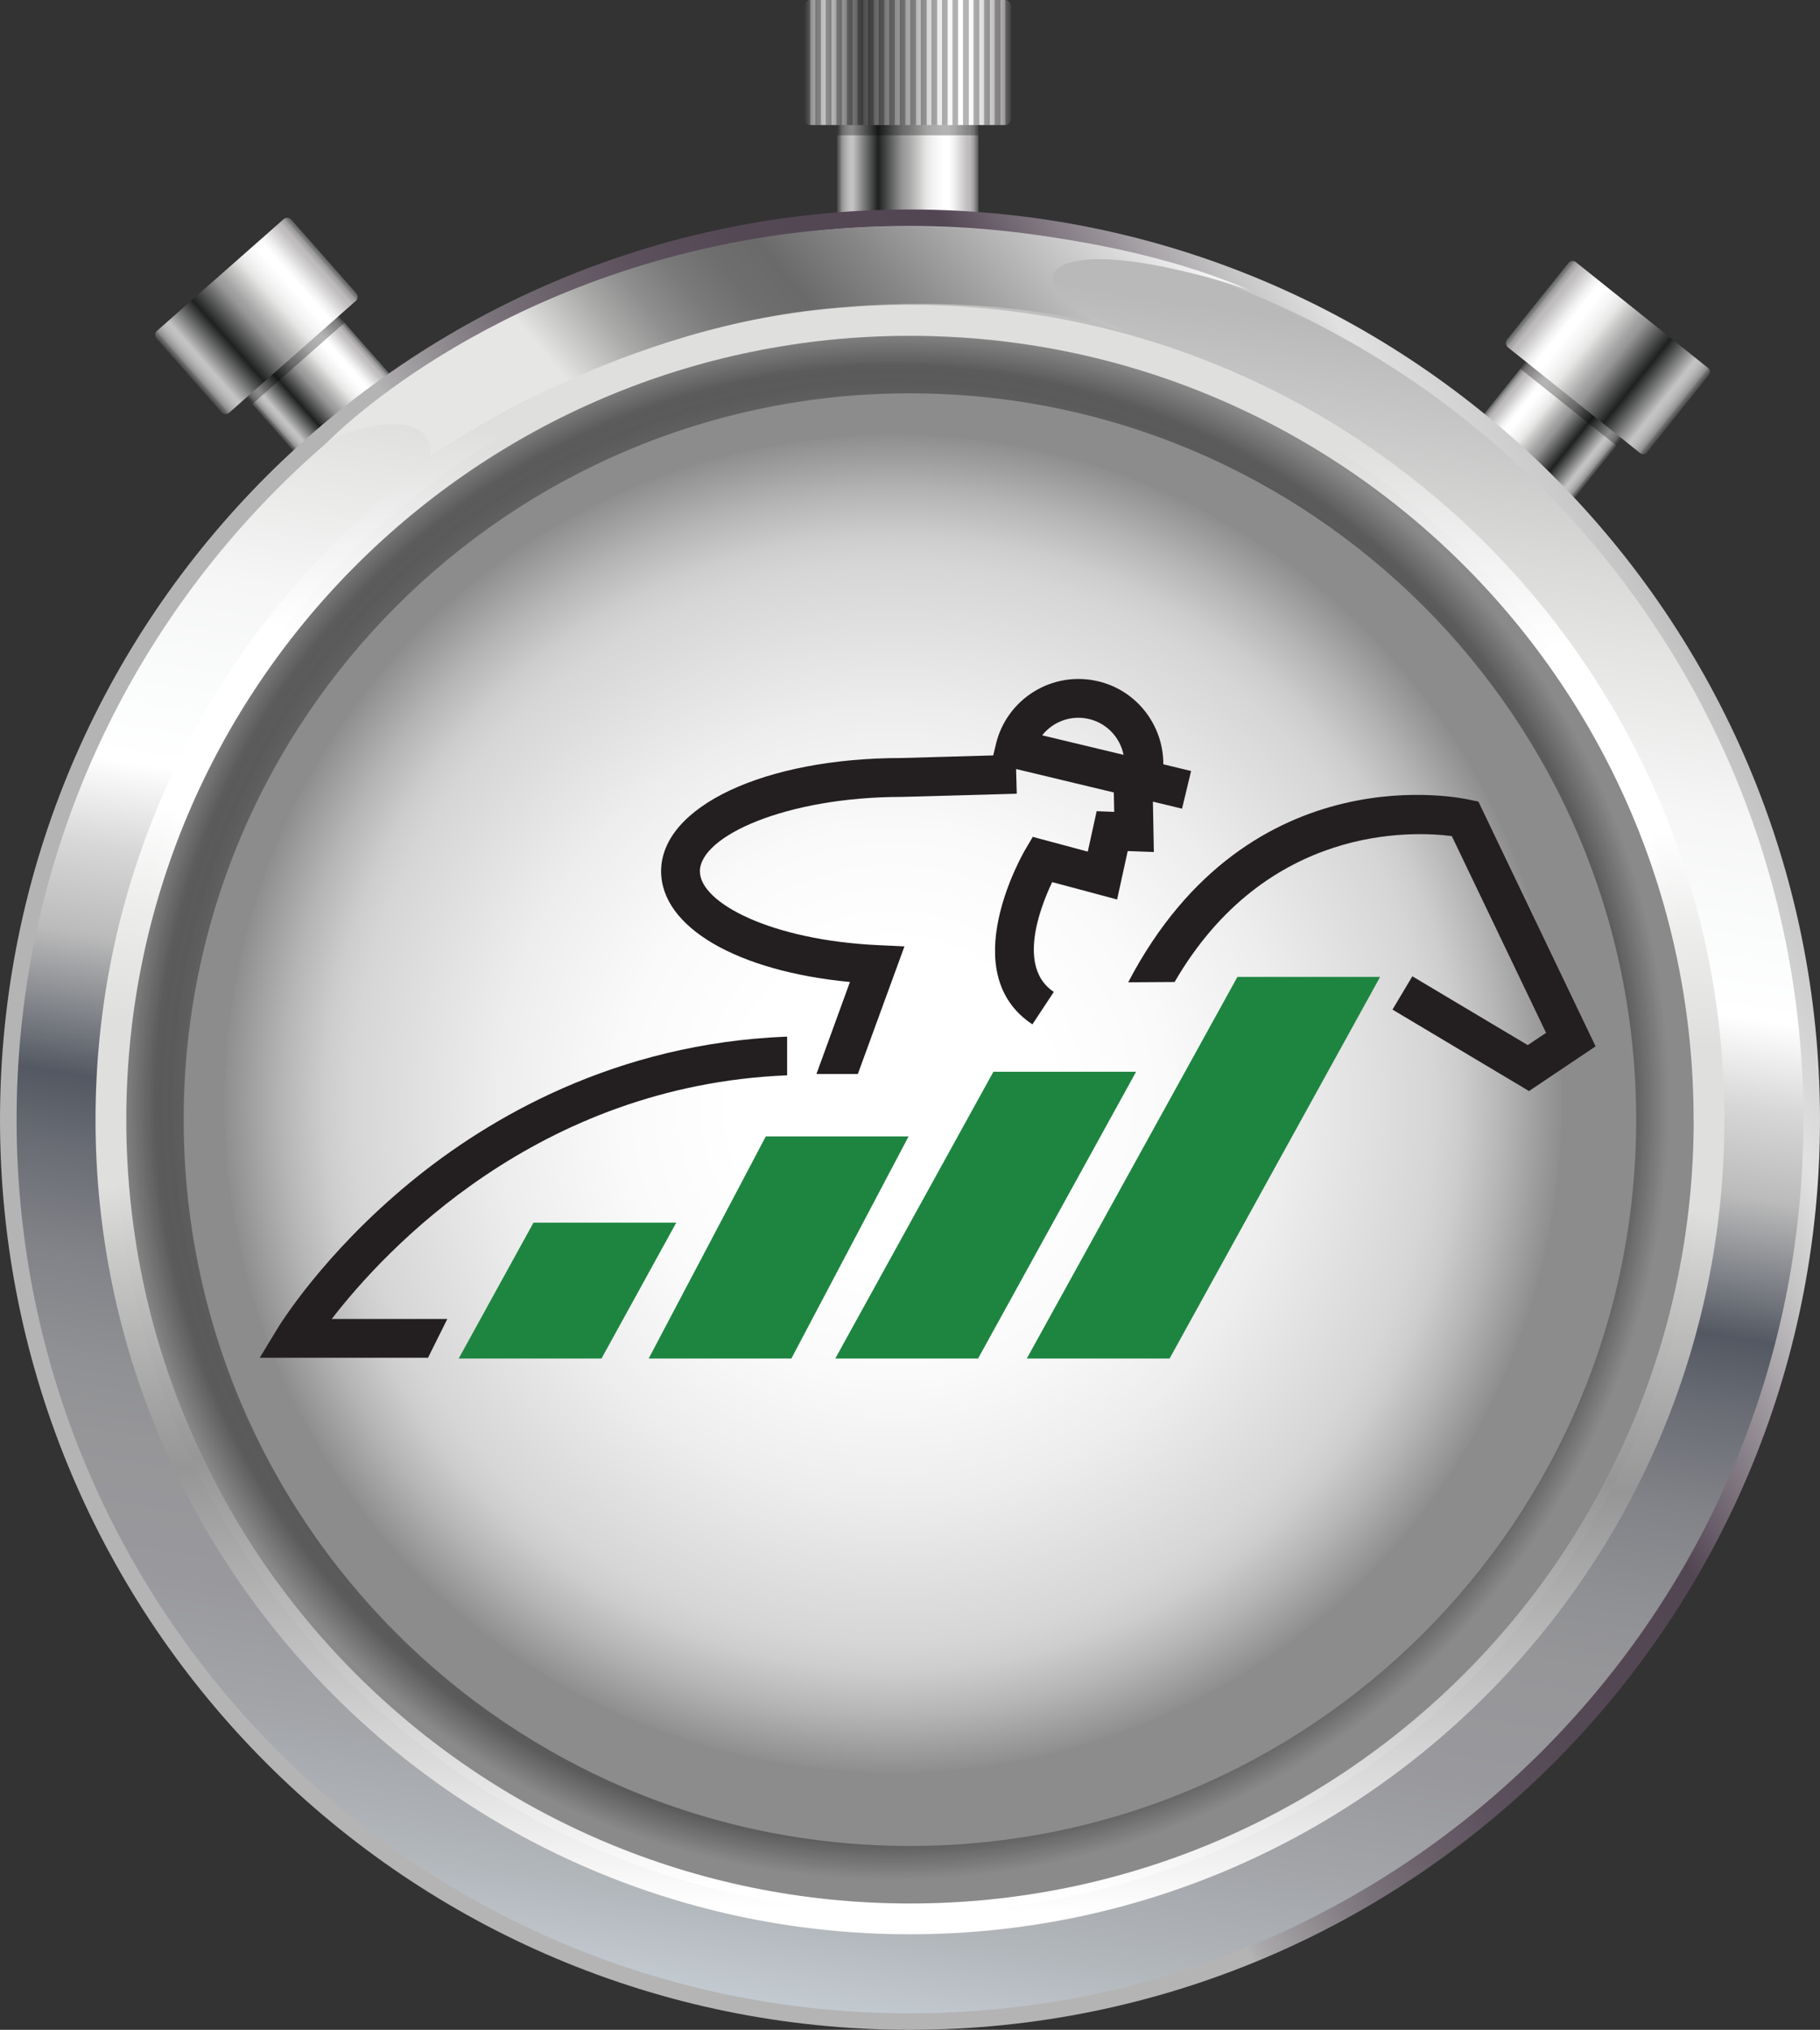 <?xml version="1.0" encoding="UTF-8"?><svg xmlns="http://www.w3.org/2000/svg" xmlns:xlink="http://www.w3.org/1999/xlink" viewBox="0 0 188.63 210.34"><rect x="0" y="0" width="188.63" height="210.34" fill="#333333" stroke="none"/><defs><style>.cls-1{fill:url(#linear-gradient-11);mix-blend-mode:multiply;}.cls-1,.cls-2,.cls-3,.cls-4,.cls-5,.cls-6,.cls-7,.cls-8,.cls-9,.cls-10,.cls-11,.cls-12,.cls-13,.cls-14,.cls-15,.cls-16,.cls-17{stroke-width:0px;}.cls-2{fill:url(#linear-gradient);}.cls-3{fill:url(#radial-gradient);}.cls-4{fill:url(#radial-gradient-2);mix-blend-mode:hard-light;opacity:.5;}.cls-5{fill:url(#radial-gradient-3);}.cls-6{fill:url(#linear-gradient-10);mix-blend-mode:screen;}.cls-7{fill:url(#linear-gradient-4);}.cls-8{fill:url(#linear-gradient-2);}.cls-9{fill:url(#linear-gradient-3);}.cls-10{fill:url(#linear-gradient-8);}.cls-11{fill:url(#linear-gradient-9);}.cls-12{fill:url(#linear-gradient-7);}.cls-13{fill:url(#linear-gradient-5);}.cls-14{fill:url(#linear-gradient-6);}.cls-18{isolation:isolate;}.cls-15{fill:#010101;opacity:.3;}.cls-16{fill:#231f20;}.cls-17{fill:#1e8541;}</style><linearGradient id="linear-gradient" x1="984.57" y1="-183.34" x2="997.33" y2="-183.34" gradientTransform="translate(896.58 -479.05) rotate(138.58) scale(1 -1)" gradientUnits="userSpaceOnUse"><stop offset="0" stop-color="#575858"/><stop offset="0" stop-color="#5e5f5f"/><stop offset=".02" stop-color="#818181"/><stop offset=".03" stop-color="#9d9c9c"/><stop offset=".05" stop-color="#b0aeae"/><stop offset=".06" stop-color="#bcbaba"/><stop offset=".08" stop-color="#c0bebe"/><stop offset=".1" stop-color="#cbc9c9"/><stop offset=".17" stop-color="#f0f0f0"/><stop offset=".21" stop-color="#fff"/><stop offset=".25" stop-color="#fff"/><stop offset=".32" stop-color="#f3f3f3"/><stop offset=".37" stop-color="#e6e6e5"/><stop offset=".42" stop-color="#cbcbca"/><stop offset=".5" stop-color="#a4a4a4"/><stop offset=".54" stop-color="#969696"/><stop offset=".71" stop-color="#1f2020"/><stop offset=".89" stop-color="#c4c4c4"/><stop offset=".91" stop-color="silver"/><stop offset=".93" stop-color="#b6b6b6"/><stop offset=".95" stop-color="#a5a5a5"/><stop offset=".97" stop-color="#8e8e8e"/><stop offset=".98" stop-color="#6f6f6f"/><stop offset="1" stop-color="#4a4a4a"/><stop offset="1" stop-color="#434343"/></linearGradient><linearGradient id="linear-gradient-2" x1="981.46" y1="-191.79" x2="1000.1" y2="-191.79" gradientTransform="translate(896.46 -478.94) rotate(138.58) scale(1 -1)" xlink:href="#linear-gradient"/><linearGradient id="linear-gradient-3" x1="806.42" y1="-59.36" x2="819.19" y2="-59.36" gradientTransform="translate(-510.57 -417.57) rotate(38.64)" xlink:href="#linear-gradient"/><linearGradient id="linear-gradient-4" x1="803.31" y1="-67.81" x2="821.96" y2="-67.81" gradientTransform="translate(-510.44 -417.47) rotate(38.64)" xlink:href="#linear-gradient"/><linearGradient id="linear-gradient-5" x1="1051.05" y1="16.18" x2="1065.68" y2="16.18" gradientTransform="translate(1152.45) rotate(-180) scale(1 -1)" xlink:href="#linear-gradient"/><linearGradient id="linear-gradient-6" x1="1047.51" y1="6.48" x2="1068.9" y2="6.48" gradientTransform="translate(1152.28) rotate(-180) scale(1 -1)" gradientUnits="userSpaceOnUse"><stop offset="0" stop-color="#575858"/><stop offset="0" stop-color="#5e5f5f"/><stop offset=".02" stop-color="#818181"/><stop offset=".03" stop-color="#9d9c9c"/><stop offset=".05" stop-color="#b0aeae"/><stop offset=".06" stop-color="#bcbaba"/><stop offset=".08" stop-color="#c0bebe"/><stop offset=".1" stop-color="#cbc9c9"/><stop offset=".17" stop-color="#f0f0f0"/><stop offset=".21" stop-color="#fff"/><stop offset=".25" stop-color="#fff"/><stop offset=".32" stop-color="#f3f3f3"/><stop offset=".37" stop-color="#e6e6e5"/><stop offset=".42" stop-color="#cbcbca"/><stop offset=".5" stop-color="#a4a4a4"/><stop offset=".54" stop-color="#969696"/><stop offset=".71" stop-color="#505050"/><stop offset=".89" stop-color="#c4c4c4"/><stop offset=".91" stop-color="silver"/><stop offset=".93" stop-color="#b6b6b6"/><stop offset=".95" stop-color="#a5a5a5"/><stop offset=".97" stop-color="#8e8e8e"/><stop offset=".98" stop-color="#6f6f6f"/><stop offset="1" stop-color="#4a4a4a"/><stop offset="1" stop-color="#434343"/></linearGradient><linearGradient id="linear-gradient-7" x1="197.08" y1="59" x2="84.49" y2="121.48" gradientUnits="userSpaceOnUse"><stop offset="0" stop-color="#878787"/><stop offset=".03" stop-color="#919191"/><stop offset=".21" stop-color="#cacaca"/><stop offset=".3" stop-color="#e0e1e0"/><stop offset=".36" stop-color="#c4c3c4"/><stop offset=".47" stop-color="#807780"/><stop offset=".54" stop-color="#534653"/><stop offset=".69" stop-color="#554855"/><stop offset=".77" stop-color="#5c505c"/><stop offset=".83" stop-color="#685e68"/><stop offset=".89" stop-color="#797179"/><stop offset=".94" stop-color="#8f8b8f"/><stop offset=".99" stop-color="#aba9ab"/><stop offset="1" stop-color="#b4b4b4"/></linearGradient><linearGradient id="linear-gradient-8" x1="108.09" y1="29.03" x2="79.45" y2="209.86" gradientUnits="userSpaceOnUse"><stop offset="0" stop-color="#b9b9b9"/><stop offset=".03" stop-color="#c2c2c2"/><stop offset=".11" stop-color="#d9d9d8"/><stop offset=".16" stop-color="#e5e5e4"/><stop offset=".24" stop-color="#f5f6f5"/><stop offset=".31" stop-color="#fbfcfc"/><stop offset=".35" stop-color="#fff"/><stop offset=".4" stop-color="#d7d7d7"/><stop offset=".45" stop-color="#bbb"/><stop offset=".53" stop-color="#535862"/><stop offset=".57" stop-color="#696c74"/><stop offset=".63" stop-color="#828388"/><stop offset=".69" stop-color="#909194"/><stop offset=".73" stop-color="#969699"/><stop offset=".8" stop-color="#99999d"/><stop offset=".87" stop-color="#a3a5a9"/><stop offset=".94" stop-color="#b3b8bd"/><stop offset="1" stop-color="#c7cfd6"/></linearGradient><linearGradient id="linear-gradient-9" x1="95.47" y1="45.36" x2="92.65" y2="216.89" gradientUnits="userSpaceOnUse"><stop offset="0" stop-color="#dfdfde"/><stop offset=".06" stop-color="#f0f0f0"/><stop offset=".12" stop-color="#fff"/><stop offset=".15" stop-color="#fff"/><stop offset=".23" stop-color="#fff"/><stop offset=".29" stop-color="#ededec"/><stop offset=".36" stop-color="#dfdfde"/><stop offset=".46" stop-color="#dfdfde"/><stop offset=".5" stop-color="#cbcbca"/><stop offset=".59" stop-color="#a4a4a4"/><stop offset=".63" stop-color="#969696"/><stop offset=".75" stop-color="#c4c4c4"/><stop offset=".89" stop-color="#fff"/><stop offset="1" stop-color="#fff"/></linearGradient><linearGradient id="linear-gradient-10" x1="95.33" y1="47.01" x2="92.57" y2="214.25" xlink:href="#linear-gradient-9"/><radialGradient id="radial-gradient" cx="399.44" cy="375.47" fx="399.44" fy="375.47" r="182.76" gradientTransform="translate(-83.2 -50.84) scale(.44)" gradientUnits="userSpaceOnUse"><stop offset="0" stop-color="#fafafa"/><stop offset=".17" stop-color="#f4f4f4"/><stop offset=".37" stop-color="#e6e6e6"/><stop offset=".59" stop-color="#cdcdcd"/><stop offset=".82" stop-color="#ababab"/><stop offset=".95" stop-color="#969696"/><stop offset="1" stop-color="#ebebeb"/></radialGradient><radialGradient id="radial-gradient-2" cx="399.44" cy="375.47" fx="399.44" fy="375.47" r="182.76" gradientTransform="translate(-83.2 -50.84) scale(.44)" gradientUnits="userSpaceOnUse"><stop offset=".55" stop-color="#fff"/><stop offset=".58" stop-color="#e6e6e6"/><stop offset=".71" stop-color="#909090"/><stop offset=".82" stop-color="#515151"/><stop offset=".89" stop-color="#2a2a2a"/><stop offset=".93" stop-color="#1c1c1c"/><stop offset="1" stop-color="#292929"/></radialGradient><radialGradient id="radial-gradient-3" cx="399.43" cy="375.47" fx="399.43" fy="375.47" r="169.36" gradientTransform="translate(-83.2 -50.84) scale(.44)" gradientUnits="userSpaceOnUse"><stop offset=".22" stop-color="#fff"/><stop offset=".38" stop-color="#fafafa"/><stop offset=".55" stop-color="#ededed"/><stop offset=".74" stop-color="#d8d7d7"/><stop offset=".75" stop-color="#d7d6d6"/><stop offset=".79" stop-color="#cecdcd"/><stop offset=".85" stop-color="#b5b5b5"/><stop offset=".93" stop-color="#8e8e8e"/><stop offset=".93" stop-color="#8c8c8c"/></radialGradient><linearGradient id="linear-gradient-11" x1="134.17" y1="-6.08" x2="67.51" y2="49.85" gradientUnits="userSpaceOnUse"><stop offset=".04" stop-color="#b9b9b9"/><stop offset=".06" stop-color="#c2c2c2"/><stop offset=".11" stop-color="#d9d9d8"/><stop offset=".14" stop-color="#e5e5e4"/><stop offset=".2" stop-color="#f5f6f5"/><stop offset=".24" stop-color="#fbfcfc"/><stop offset=".3" stop-color="#fff"/><stop offset=".43" stop-color="#cfcfcf"/><stop offset=".63" stop-color="#868686"/><stop offset=".72" stop-color="#6a6a6a"/><stop offset=".77" stop-color="#6e6e6e"/><stop offset=".82" stop-color="#7a7a7a"/><stop offset=".87" stop-color="#8e8e8e"/><stop offset=".92" stop-color="#ababaa"/><stop offset=".97" stop-color="#cfcfce"/><stop offset="1" stop-color="#e6e6e5"/></linearGradient></defs><g class="cls-18"><g id="Layer_1"><polygon class="cls-2" points="32.63 49.23 42.19 40.8 31.72 28.92 22.14 37.36 32.63 49.23"/><polygon class="cls-15" points="26.15 41.87 35.71 33.44 35 32.65 25.44 41.08 26.15 41.87"/><path class="cls-8" d="m22.94,42.71c.22.24.56.27.79.08l13.16-11.62c.22-.2.23-.54.03-.79l-6.72-7.61c-.2-.24-.56-.27-.78-.08l-13.18,11.62c-.22.2-.23.55-.02.78l6.7,7.61Z"/><polygon class="cls-9" points="161.41 53.83 151.45 45.87 161.34 33.5 171.31 41.46 161.41 53.83"/><polygon class="cls-15" points="167.53 46.17 157.57 38.21 158.24 37.38 168.2 45.34 167.53 46.17"/><path class="cls-7" d="m170.77,46.84c-.2.25-.55.29-.79.11l-13.71-10.97c-.23-.19-.26-.53-.07-.79l6.34-7.92c.19-.25.55-.3.77-.12l13.72,10.98c.23.18.26.53.05.78l-6.33,7.92Z"/><rect class="cls-13" x="86.76" y="7.1" width="14.63" height="18.16"/><rect class="cls-15" x="86.76" y="12.8" width="14.63" height="1.22"/><path class="cls-14" d="m83.38,12.3c0,.36.28.66.62.66h20.16c.33,0,.61-.29.61-.66V.66c0-.37-.28-.66-.61-.66h-20.16c-.34,0-.62.29-.62.66v11.64Z"/><path class="cls-15" d="m87.77,0v12.96h.59V0h-.59Zm-4.38.66v11.64c0,.35.26.64.59.66V0c-.33.01-.59.3-.59.66Zm3.29-.66v12.96h.58V0h-.58Zm-2.19,0v12.96h.59V0h-.59Zm1.09,0v12.96h.6V0h-.6Zm6.58,0v12.96h.58V0h-.58Zm4.37,0v12.96h.6V0h-.6Zm2.19,0v12.96h.58V0h-.58Zm-1.09,0v12.96h.58V0h-.58Zm-3.29,0v12.96h.6V0h-.6Zm-1.09,0v12.96h.58V0h-.58Zm2.18,0v12.96h.61V0h-.61Zm4.38,0v12.96h.6V0h-.6Zm3.28,0v12.96h.6V0h-.6Zm1.1,0v12.96c.33-.01.58-.3.58-.66V.66c0-.36-.25-.65-.58-.66Zm-2.19,0v12.96h.59V0h-.59Zm-1.1,0v12.96h.6V0h-.6Zm-9.84,0v12.96h.59V0h-.59Zm-1.1,0v12.96h.61V0h-.61Zm-1.09,0v12.96h.6V0h-.6Z"/><path class="cls-12" d="m188.63,116.03c0,52.08-42.23,94.31-94.33,94.31S0,168.1,0,116.03,42.23,21.71,94.3,21.71s94.33,42.22,94.33,94.32Z"/><path class="cls-10" d="m186.91,116.03c0,51.13-41.47,92.6-92.61,92.6S1.72,167.15,1.72,116.03,43.17,23.42,94.3,23.42s92.61,41.46,92.61,92.6Z"/><path class="cls-11" d="m178.72,116.03c0,46.62-37.8,84.41-84.42,84.41S9.9,162.64,9.9,116.03,47.69,31.6,94.3,31.6s84.42,37.8,84.42,84.42Z"/><path class="cls-6" d="m94.18,33.61c-45.44,0-82.29,36.85-82.29,82.3s36.85,82.3,82.29,82.3,82.3-36.85,82.3-82.3-36.85-82.3-82.3-82.3Zm0,162.94c-44.52,0-80.63-36.1-80.63-80.64S49.66,35.27,94.18,35.27s80.64,36.1,80.64,80.64-36.1,80.64-80.64,80.64Z"/><path class="cls-3" d="m175.54,116.03c0,44.86-36.36,81.22-81.23,81.22S13.09,160.88,13.09,116.03,49.46,34.8,94.3,34.8s81.23,36.36,81.23,81.22Z"/><path class="cls-4" d="m175.54,116.03c0,44.86-36.36,81.22-81.23,81.22S13.09,160.88,13.09,116.03,49.46,34.8,94.3,34.8s81.23,36.36,81.23,81.22Z"/><path class="cls-5" d="m169.58,116.03c0,41.56-33.7,75.26-75.28,75.26S19.04,157.59,19.04,116.03,52.74,40.76,94.3,40.76s75.28,33.7,75.28,75.27Z"/><path class="cls-1" d="m33.97,45.79c3.29-1.89,11.17-3.54,10.59,1.53,0,0,18.12-12.94,40.71-15.29,18.82-1.96,31.06,2,32.94,2.94-7.88-3-10.47-5.76-8.53-7.18,3.81-2.77,17.59,1.41,19.94,2.35-10.36-4.71-30.71-8.59-49.89-5.65-29.75,4.56-45.77,21.3-45.77,21.3Z"/><polygon class="cls-17" points="121.22 140.78 106.42 140.78 128.25 101.23 143.04 101.23 121.22 140.78"/><polygon class="cls-17" points="101.37 140.78 86.57 140.78 102.96 111.06 117.75 111.06 101.37 140.78"/><polygon class="cls-17" points="82.02 140.78 67.23 140.78 79.37 117.76 94.17 117.76 82.02 140.78"/><polygon class="cls-17" points="62.34 140.78 47.54 140.78 55.29 126.7 70.09 126.7 62.34 140.78"/><path class="cls-16" d="m153.21,83.06l-.97-.2c-.22-.04-22.69-5.2-35.31,18.93l4.81-.03c9.53-16.41,24.76-15.63,28.73-15.12l9.77,20.39-1.9,1.27-11.96-7.13-2.06,3.45,14.15,8.44,6.9-4.63-12.15-25.38Z"/><path class="cls-16" d="m123.43,79.89l-2.86-.69c.02-3.99-2.7-7.64-6.75-8.6-4.72-1.13-9.47,1.79-10.6,6.51l-.28,1.17-9.51.27c-14.21,0-24.91,5.04-24.91,11.73,0,5.82,7.92,10.37,19.57,11.48l-3.47,9.53h4.29l4.83-13.22-2.74-.13c-11.04-.51-18.46-4.37-18.46-7.65,0-3.64,8.93-7.71,20.95-7.71l11.89-.33-.07-2.56,10.13,2.43.04,2.01-1.82-.07-.92,4.19-5.7-1.53-.78,1.32c-.3.52-7.35,12.76.74,18.11l2.22-3.36c-3.79-2.51-1.47-8.65-.17-11.38l6.73,1.8,1.1-5.02,2.71.1-.1-5.22,3.02.73.94-3.91Zm-15.41-3.7c1.12-1.41,2.99-2.13,4.86-1.68,1.87.45,3.21,1.94,3.57,3.71l-8.43-2.02Z"/><path class="cls-16" d="m81.58,111.43v-4.01c-17.82.69-30.98,8.47-39,15.05-9.09,7.46-13.62,14.87-13.81,15.18l-1.85,3.05h17.44l2-4.02h-11.98c5.48-7.1,21.29-24.19,47.2-25.25Z"/></g></g></svg>